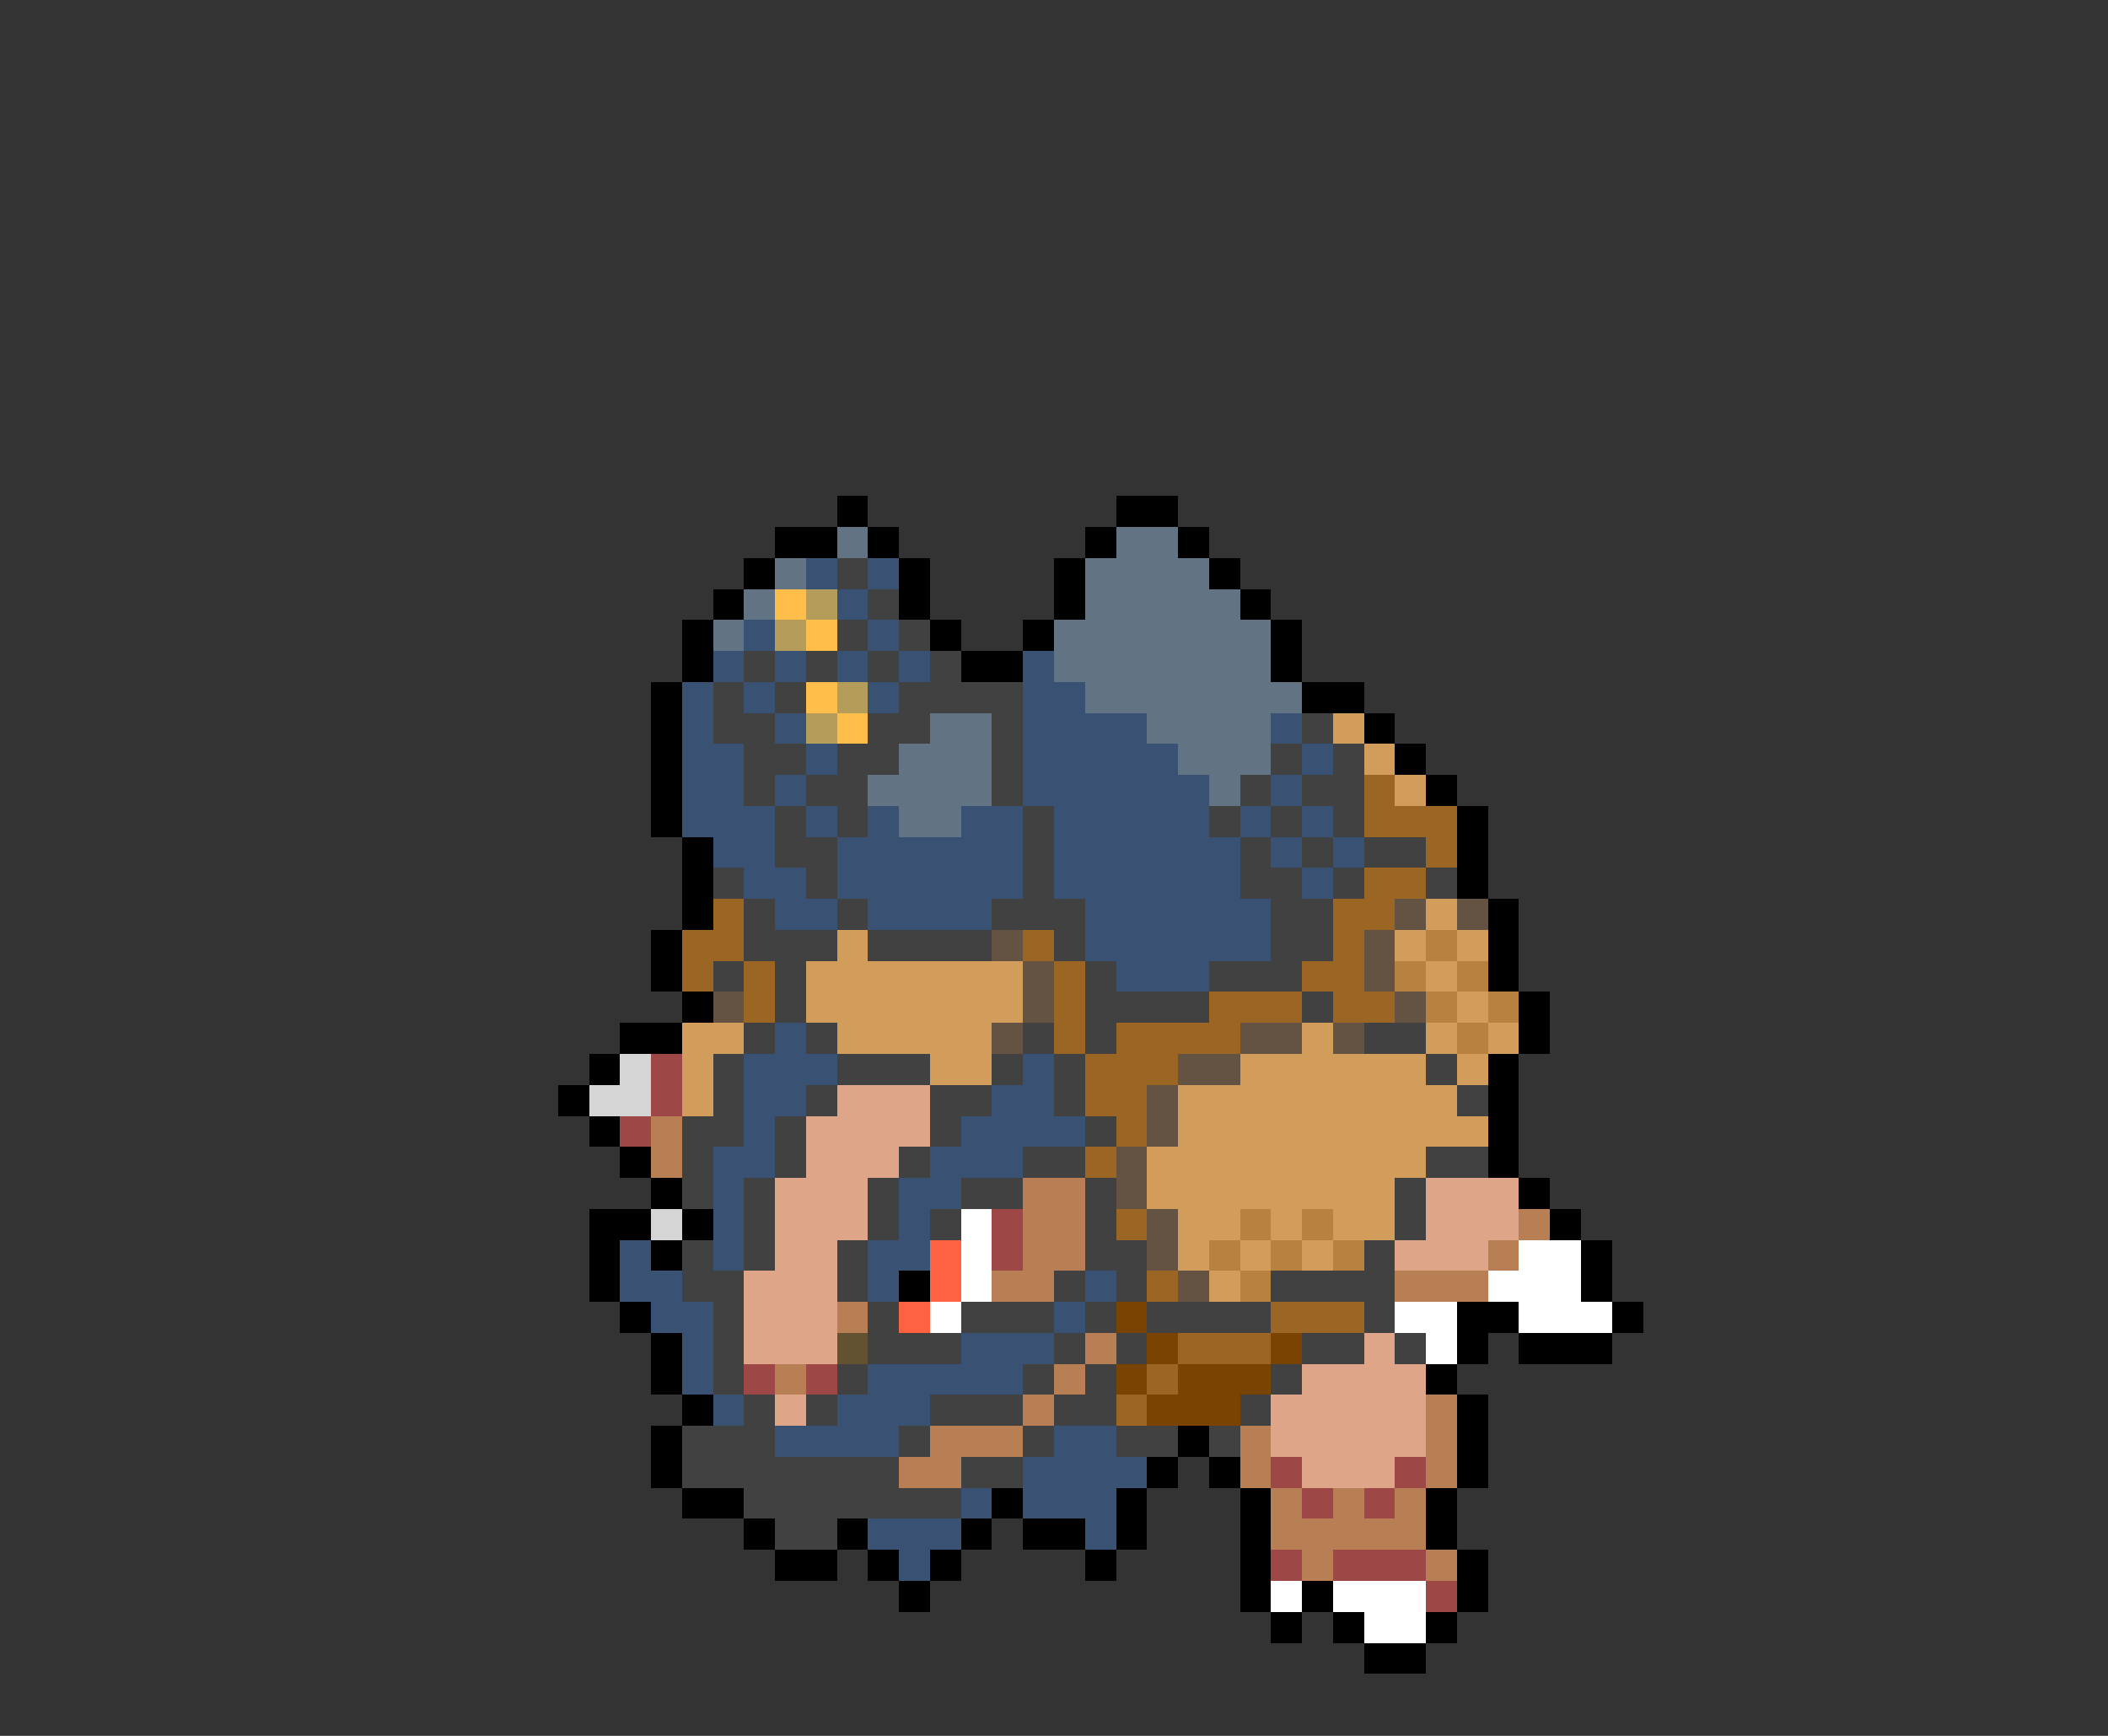 <svg xmlns="http://www.w3.org/2000/svg" viewBox="0 -0.5 68 56" shape-rendering="crispEdges">
<rect x="0" y="-0.5" width="68" height="56" fill="#333333" stroke="none"/>
<path stroke="#000000" d="M27 16h1M36 16h2M25 17h2M28 17h1M35 17h1M38 17h1M24 18h1M29 18h1M34 18h1M39 18h1M23 19h1M29 19h1M34 19h1M40 19h1M22 20h1M30 20h1M33 20h1M41 20h1M22 21h1M31 21h2M41 21h1M21 22h1M42 22h2M21 23h1M44 23h1M21 24h1M45 24h1M21 25h1M46 25h1M21 26h1M47 26h1M22 27h1M47 27h1M22 28h1M47 28h1M22 29h1M48 29h1M21 30h1M48 30h1M21 31h1M48 31h1M22 32h1M49 32h1M20 33h2M49 33h1M19 34h1M48 34h1M18 35h1M48 35h1M19 36h1M48 36h1M20 37h1M48 37h1M21 38h1M49 38h1M19 39h2M22 39h1M50 39h1M19 40h1M21 40h1M51 40h1M19 41h1M29 41h1M51 41h1M20 42h1M47 42h2M52 42h1M21 43h1M47 43h1M49 43h3M21 44h1M46 44h1M22 45h1M47 45h1M21 46h1M38 46h1M47 46h1M21 47h1M37 47h1M39 47h1M47 47h1M22 48h2M32 48h1M36 48h1M40 48h1M46 48h1M24 49h1M27 49h1M31 49h1M33 49h2M36 49h1M40 49h1M46 49h1M25 50h2M28 50h1M30 50h1M35 50h1M40 50h1M47 50h1M29 51h1M40 51h1M42 51h1M47 51h1M41 52h1M43 52h1M46 52h1M44 53h2" />
<path stroke="#627383" d="M27 17h1M36 17h2M25 18h1M35 18h4M24 19h1M35 19h5M23 20h1M34 20h7M34 21h7M35 22h7M30 23h2M37 23h4M29 24h3M38 24h3M28 25h4M39 25h1M29 26h2" />
<path stroke="#395273" d="M26 18h1M28 18h1M27 19h1M24 20h1M28 20h1M23 21h1M25 21h1M27 21h1M29 21h1M33 21h1M22 22h1M24 22h1M28 22h1M33 22h2M22 23h1M25 23h1M33 23h4M41 23h1M22 24h2M26 24h1M33 24h5M42 24h1M22 25h2M25 25h1M33 25h6M41 25h1M22 26h3M26 26h1M28 26h1M31 26h2M34 26h5M40 26h1M42 26h1M23 27h2M27 27h6M34 27h6M41 27h1M43 27h1M24 28h2M27 28h6M34 28h6M42 28h1M25 29h2M28 29h4M35 29h6M35 30h6M36 31h3M25 33h1M24 34h3M33 34h1M24 35h2M32 35h2M24 36h1M31 36h4M23 37h2M30 37h3M23 38h1M29 38h2M23 39h1M29 39h1M20 40h1M23 40h1M28 40h2M20 41h2M28 41h1M35 41h1M21 42h2M34 42h1M22 43h1M31 43h3M22 44h1M28 44h5M23 45h1M27 45h3M25 46h4M34 46h2M33 47h4M31 48h1M33 48h3M28 49h3M35 49h1M29 50h1" />
<path stroke="#414141" d="M27 18h1M28 19h1M27 20h1M29 20h1M24 21h1M26 21h1M28 21h1M30 21h1M23 22h1M25 22h1M29 22h4M23 23h2M28 23h2M32 23h1M42 23h1M24 24h2M27 24h2M32 24h1M41 24h1M43 24h1M24 25h1M26 25h2M32 25h1M40 25h1M42 25h2M25 26h1M27 26h1M33 26h1M39 26h1M41 26h1M43 26h1M25 27h2M33 27h1M40 27h1M42 27h1M44 27h2M23 28h1M26 28h1M33 28h1M40 28h2M43 28h1M46 28h1M24 29h1M27 29h1M32 29h3M41 29h2M24 30h3M28 30h4M34 30h1M41 30h2M23 31h1M25 31h1M35 31h1M39 31h3M25 32h1M35 32h4M42 32h1M24 33h1M26 33h1M33 33h1M35 33h1M44 33h2M23 34h1M27 34h3M32 34h1M34 34h1M46 34h1M23 35h1M26 35h1M30 35h2M34 35h1M47 35h1M22 36h2M25 36h1M30 36h1M35 36h1M22 37h1M25 37h1M29 37h1M33 37h2M46 37h2M22 38h1M24 38h1M28 38h1M31 38h2M35 38h1M45 38h1M24 39h1M28 39h1M30 39h1M35 39h1M45 39h1M22 40h1M24 40h1M27 40h1M35 40h2M44 40h1M22 41h2M27 41h1M34 41h1M36 41h1M41 41h4M23 42h1M28 42h1M31 42h3M35 42h1M37 42h4M44 42h1M23 43h1M28 43h3M34 43h1M36 43h1M42 43h2M45 43h1M23 44h1M27 44h1M33 44h1M35 44h1M41 44h1M24 45h1M26 45h1M30 45h3M34 45h2M40 45h1M22 46h3M29 46h1M33 46h1M36 46h2M39 46h1M22 47h7M31 47h2M24 48h7M25 49h2" />
<path stroke="#ffbd4a" d="M25 19h1M26 20h1M26 22h1M27 23h1" />
<path stroke="#b49c5a" d="M26 19h1M25 20h1M27 22h1M26 23h1" />
<path stroke="#d29c5b" d="M43 23h1M44 24h1M45 25h1M46 29h1M27 30h1M45 30h1M47 30h1M26 31h7M46 31h1M26 32h7M47 32h1M22 33h2M27 33h5M42 33h1M46 33h1M48 33h1M22 34h1M30 34h2M40 34h6M47 34h1M22 35h1M38 35h9M38 36h10M37 37h9M37 38h8M38 39h2M41 39h1M43 39h2M38 40h1M40 40h1M42 40h1M39 41h1" />
<path stroke="#9b6524" d="M44 25h1M44 26h3M46 27h1M44 28h2M23 29h1M43 29h2M22 30h2M33 30h1M43 30h1M22 31h1M24 31h1M34 31h1M42 31h2M24 32h1M34 32h1M39 32h3M43 32h2M34 33h1M36 33h4M35 34h3M35 35h2M36 36h1M35 37h1M36 39h1M37 41h1M41 42h3M38 43h3M37 44h1M36 45h1" />
<path stroke="#645343" d="M45 29h1M47 29h1M32 30h1M44 30h1M33 31h1M44 31h1M23 32h1M33 32h1M45 32h1M32 33h1M40 33h2M43 33h1M38 34h2M37 35h1M37 36h1M36 37h1M36 38h1M37 39h1M37 40h1M38 41h1" />
<path stroke="#b78140" d="M46 30h1M45 31h1M47 31h1M46 32h1M48 32h1M47 33h1M40 39h1M42 39h1M39 40h1M41 40h1M43 40h1M40 41h1" />
<path stroke="#d5d5d5" d="M20 34h1M19 35h2M21 39h1" />
<path stroke="#9d4747" d="M21 34h1M21 35h1M20 36h1M32 39h1M32 40h1M24 44h1M26 44h1M41 47h1M45 47h1M42 48h1M44 48h1M41 50h1M43 50h3M46 51h1" />
<path stroke="#dfa589" d="M27 35h3M26 36h4M26 37h3M25 38h3M46 38h3M25 39h3M46 39h3M25 40h2M45 40h3M24 41h3M24 42h3M24 43h3M44 43h1M42 44h4M25 45h1M41 45h5M41 46h5M42 47h3" />
<path stroke="#b97f54" d="M21 36h1M21 37h1M33 38h2M33 39h2M49 39h1M33 40h2M48 40h1M32 41h2M45 41h3M27 42h1M35 43h1M25 44h1M34 44h1M33 45h1M46 45h1M30 46h3M40 46h1M46 46h1M29 47h2M40 47h1M46 47h1M41 48h1M43 48h1M45 48h1M41 49h5M42 50h1M46 50h1" />
<path stroke="#ffffff" d="M31 39h1M31 40h1M49 40h2M31 41h1M48 41h3M30 42h1M45 42h2M49 42h3M46 43h1M41 51h1M43 51h3M44 52h2" />
<path stroke="#ff6241" d="M30 40h1M30 41h1M29 42h1" />
<path stroke="#794302" d="M36 42h1M37 43h1M41 43h1M36 44h1M38 44h3M37 45h3" />
<path stroke="#625231" d="M27 43h1" />
</svg>